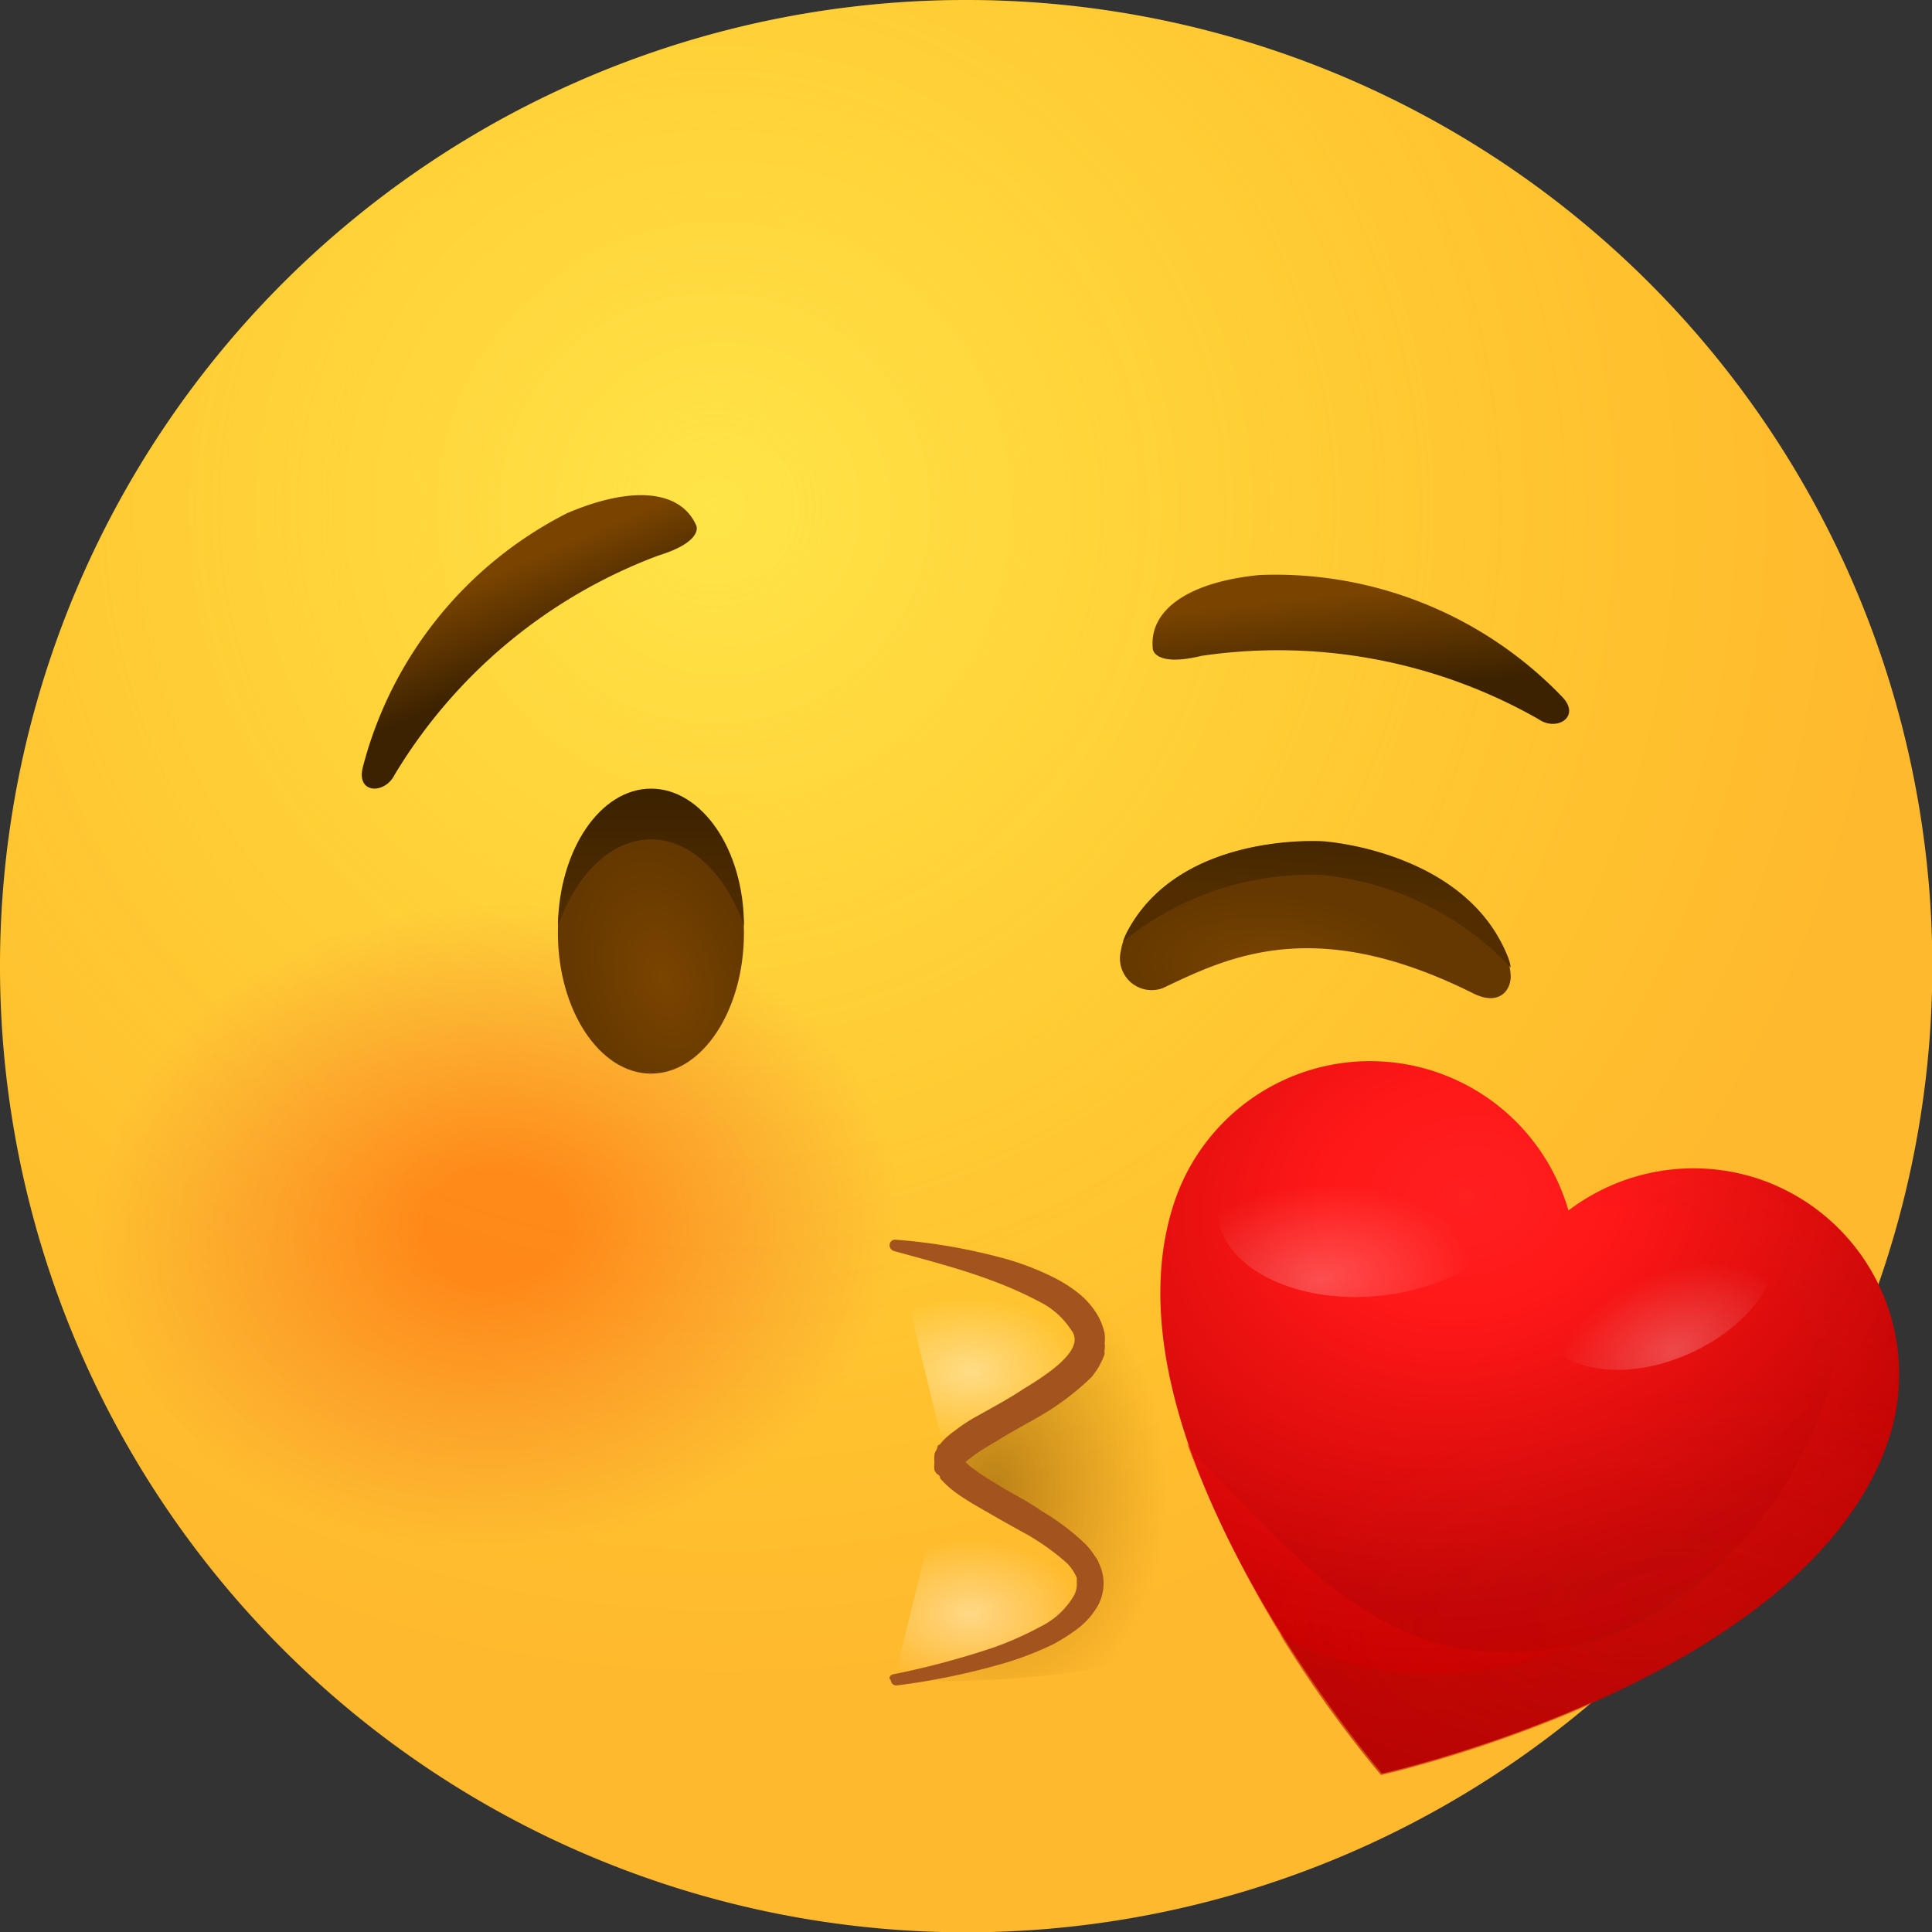 <svg xmlns="http://www.w3.org/2000/svg" xmlns:xlink="http://www.w3.org/1999/xlink" viewBox="0 0 60.95 60.95"><rect x="0" y="0" width="60.95" height="60.95" fill="#333333" stroke="none"/><defs><style>.a{fill:url(#a);}.b,.c,.p,.q,.r{opacity:0.5;}.b,.c,.l,.m,.p,.q,.r,.s,.t,.u{isolation:isolate;}.b{fill:url(#b);}.c{fill:url(#c);}.d{fill:url(#d);}.e{fill:url(#e);}.f{fill:url(#f);}.g{fill:url(#g);}.h{fill:url(#h);}.i{fill:url(#i);}.j{fill:url(#j);}.k,.l,.m{opacity:0.75;}.l{fill:url(#k);}.m{fill:url(#l);}.n{fill:#a3541e;}.o{fill:url(#m);}.p{fill:url(#n);}.q{fill:url(#o);}.r{fill:url(#p);}.s,.t{opacity:0.24;}.s{fill:url(#q);}.t{fill:url(#r);}.u{opacity:0.32;fill:url(#s);}</style><radialGradient id="a" cx="-407.6" cy="411.78" r="1" gradientTransform="matrix(36.77, 0, 0, -36.77, 15019.79, 15166.97)" gradientUnits="userSpaceOnUse"><stop offset="0" stop-color="#ffe030"/><stop offset="1" stop-color="#ffb92e"/></radialGradient><radialGradient id="b" cx="-404.51" cy="409.28" r="1" gradientTransform="matrix(28.93, 0, 0, -28.93, 11734.62, 11866.12)" gradientUnits="userSpaceOnUse"><stop offset="0" stop-color="#ffea5f"/><stop offset="1" stop-color="#ffbc47" stop-opacity="0"/></radialGradient><radialGradient id="c" cx="-387.63" cy="385.62" r="1" gradientTransform="matrix(12.8, -0.62, -0.49, -10.13, 5175.68, 3714.19)" gradientUnits="userSpaceOnUse"><stop offset="0" stop-color="#ff4c00"/><stop offset="0.15" stop-color="#ff4c00"/><stop offset="0.18" stop-color="#ff4c00"/><stop offset="0.4" stop-color="#fb4c0b" stop-opacity="0.73"/><stop offset="0.78" stop-color="#ef4b27" stop-opacity="0.27"/><stop offset="1" stop-color="#e74a3a" stop-opacity="0"/></radialGradient><linearGradient id="d" x1="26.39" y1="51.47" x2="25.12" y2="54.42" gradientTransform="matrix(1, 0, 0, -1, 0, 82)" gradientUnits="userSpaceOnUse"><stop offset="0" stop-color="#3c2200"/><stop offset="1" stop-color="#7a4400"/></linearGradient><radialGradient id="e" cx="-316.32" cy="531.63" r="1" gradientTransform="matrix(1.2, 4.14, 2.68, -0.77, -1014.73, 1759.31)" gradientUnits="userSpaceOnUse"><stop offset="0" stop-color="#7a4400"/><stop offset="1" stop-color="#643800"/></radialGradient><linearGradient id="f" x1="30.06" y1="47.5" x2="30.06" y2="43.37" gradientTransform="matrix(1, 0, 0, -1, 0, 82)" gradientUnits="userSpaceOnUse"><stop offset="0" stop-color="#3c2200"/><stop offset="1" stop-color="#512d00"/></linearGradient><linearGradient id="g" x1="52.5" y1="50.61" x2="52.16" y2="53.81" xlink:href="#d"/><radialGradient id="h" cx="-373.35" cy="495.78" r="1" gradientTransform="matrix(0.11, 7.55, 5.54, -0.08, -2664.67, 2914.85)" gradientUnits="userSpaceOnUse"><stop offset="0" stop-color="#7a4400" stop-opacity="0.5"/><stop offset="0.58" stop-color="#894d00" stop-opacity="0.21"/><stop offset="0.99" stop-color="#975500" stop-opacity="0"/></radialGradient><radialGradient id="i" cx="-327.21" cy="286.74" r="1" gradientTransform="matrix(4.79, 0.31, 0.15, -2.31, 1573.96, 803.86)" xlink:href="#e"/><linearGradient id="j" x1="51.35" y1="47.33" x2="51.16" y2="44.24" xlink:href="#f"/><radialGradient id="k" cx="-301.82" cy="276.34" r="1" gradientTransform="matrix(3.58, 0, 0, -2.34, 1120.64, 699.45)" gradientUnits="userSpaceOnUse"><stop offset="0" stop-color="#fff" stop-opacity="0.75"/><stop offset="1" stop-color="#fff" stop-opacity="0"/></radialGradient><radialGradient id="l" cx="-301.82" cy="276.34" r="1" gradientTransform="matrix(3.58, 0, 0, -2.34, 1120.65, 707.09)" xlink:href="#k"/><radialGradient id="m" cx="-400.41" cy="392.98" r="1" gradientTransform="matrix(18.25, -3.58, -2.84, -14.48, 8479.37, 4304.11)" gradientUnits="userSpaceOnUse"><stop offset="0.25" stop-color="red"/><stop offset="0.86" stop-color="#c20000"/></radialGradient><radialGradient id="n" cx="-397.4" cy="388.46" r="1" gradientTransform="matrix(15.71, -3.09, -2.45, -12.46, 7250.6, 3664.54)" gradientUnits="userSpaceOnUse"><stop offset="0.25" stop-color="red"/><stop offset="1" stop-color="#c20000"/></radialGradient><radialGradient id="o" cx="-400.41" cy="392.98" r="1" gradientTransform="matrix(18.25, -3.58, -2.84, -14.48, 8479.37, 4304.11)" gradientUnits="userSpaceOnUse"><stop offset="0" stop-color="#fff" stop-opacity="0.25"/><stop offset="1" stop-color="#fff" stop-opacity="0"/></radialGradient><radialGradient id="p" cx="-391.91" cy="362.27" r="1" gradientTransform="matrix(13.44, -1.89, -0.93, -6.64, 5666.04, 1724.73)" gradientUnits="userSpaceOnUse"><stop offset="0" stop-color="#bd2719" stop-opacity="0.25"/><stop offset="1" stop-color="#bd2719" stop-opacity="0"/></radialGradient><radialGradient id="q" cx="-336.49" cy="299.87" r="1" gradientTransform="matrix(4.82, -0.29, -0.18, -2.99, 1727.02, 848.92)" gradientUnits="userSpaceOnUse"><stop offset="0" stop-color="#fff"/><stop offset="1" stop-color="#fff" stop-opacity="0"/></radialGradient><radialGradient id="r" cx="-354.5" cy="230.31" r="1" gradientTransform="matrix(3.69, -1.53, -0.95, -2.29, 1589.26, 37.15)" xlink:href="#q"/><linearGradient id="s" x1="52.73" y1="7.65" x2="64.67" y2="36.4" gradientTransform="matrix(1, 0, 0, -1, 0, 82)" gradientUnits="userSpaceOnUse"><stop offset="0" stop-color="#860805"/><stop offset="1" stop-color="#bd2719" stop-opacity="0"/></linearGradient></defs><path class="a" d="M40,70.48A30.48,30.48,0,1,0,9.52,40,30.48,30.48,0,0,0,40,70.48Z" transform="translate(-9.52 -9.52)"/><path class="b" d="M40,70.48A30.48,30.48,0,1,0,9.52,40,30.48,30.48,0,0,0,40,70.48Z" transform="translate(-9.52 -9.52)"/><path class="c" d="M40,70.48A30.48,30.48,0,1,0,9.52,40,30.48,30.48,0,0,0,40,70.48Z" transform="translate(-9.52 -9.52)"/><path class="d" d="M31.49,26.11c-.48-1.12-2-1.29-4.08-.4a12.49,12.49,0,0,0-6.44,8c-.23.86.69.88,1,.25a16.41,16.41,0,0,1,8.31-6.91C31.71,26.61,31.49,26.11,31.49,26.11Z" transform="translate(-9.52 -9.52)"/><path class="e" d="M30.06,43.39c1.62,0,2.93-2,2.93-4.44s-1.31-4.44-2.93-4.44-2.94,2-2.94,4.44S28.44,43.39,30.06,43.39Z" transform="translate(-9.52 -9.52)"/><path class="f" d="M30.06,36c1.25,0,2.36,1.1,2.93,2.72,0-2.4-1.33-4.32-2.93-4.32s-2.9,1.92-2.94,4.32C27.7,37.12,28.78,36,30.06,36Z" transform="translate(-9.52 -9.52)"/><path class="g" d="M45.89,30c-.14-1.22,1.1-2.12,3.37-2.34a12.55,12.55,0,0,1,9.54,3.84c.61.63-.17,1.11-.74.71a16.6,16.6,0,0,0-10.63-2C45.94,30.57,45.89,30,45.89,30Z" transform="translate(-9.52 -9.52)"/><path class="h" d="M37.73,62.53c3.17-.55,6.16-1.5,6.16-3s-4.48-2.92-4.48-3.83,4.48-2.29,4.48-3.83-3-2.5-6.16-3c0,0,14.29-.82,14.29,6.86S37.73,62.53,37.73,62.53Z" transform="translate(-9.52 -9.52)"/><path class="i" d="M51.24,36.08s4.46.28,5.81,3.6a2.08,2.08,0,0,1,.13.64c0,.46-.38.94-1.18.54-5-2.5-7.73-1.15-9.79-.17a1,1,0,0,1-1.33-1.17,2,2,0,0,1,.21-.62C46.78,35.75,51.24,36.08,51.24,36.08Z" transform="translate(-9.52 -9.52)"/><path class="j" d="M51.18,37.12a9.5,9.5,0,0,1,6,2.92,1.41,1.41,0,0,0-.11-.38c-1.35-3.32-5.81-3.6-5.81-3.6s-4.46-.31-6.15,2.8a2.32,2.32,0,0,0-.16.36A9.41,9.41,0,0,1,51.18,37.12Z" transform="translate(-9.52 -9.52)"/><g class="k"><path class="l" d="M39.41,55.68c0-.9,4.48-2.29,4.48-3.83s-3-2.5-6.16-3.05" transform="translate(-9.52 -9.52)"/><path class="m" d="M39.41,55.68c0,.89,4.48,2.28,4.48,3.82s-3,2.5-6.16,3" transform="translate(-9.52 -9.52)"/></g><path class="n" d="M37.7,62.34a26.1,26.1,0,0,0,3.18-.85,10.76,10.76,0,0,0,1.46-.65,2.51,2.51,0,0,0,1.07-1,.79.79,0,0,0,.08-.29v-.19l0-.06a1.37,1.37,0,0,0-.36-.51,7.5,7.5,0,0,0-1.28-.9c-.48-.26-.95-.53-1.45-.82a7.59,7.59,0,0,1-.74-.47,3.57,3.57,0,0,1-.38-.33l-.1-.11s0-.1-.09-.13A.49.49,0,0,1,39,55.9a.86.86,0,0,1,0-.24,1.09,1.09,0,0,1,0-.25c0-.06.06-.13.08-.19s0-.1.09-.13l.1-.12a2.69,2.69,0,0,1,.38-.32,5.16,5.16,0,0,1,.74-.48c.5-.28,1-.55,1.43-.84.88-.53,1.94-1.27,1.5-1.84a2.53,2.53,0,0,0-1-.9,12.57,12.57,0,0,0-1.45-.65c-1-.38-2.08-.66-3.14-.95a.19.19,0,0,1-.14-.23.17.17,0,0,1,.19-.13,18.23,18.23,0,0,1,3.34.57,8.64,8.64,0,0,1,1.62.61,4.39,4.39,0,0,1,.78.49,2.51,2.51,0,0,1,.66.77,2,2,0,0,1,.19.53,1.46,1.46,0,0,1,0,.3.55.55,0,0,1,0,.18.66.66,0,0,0,0,.15,1.69,1.69,0,0,1-.12.28,1.57,1.57,0,0,1-.13.23l-.15.21-.18.17a8.37,8.37,0,0,1-1.42,1.05c-.5.29-1,.55-1.45.84a7.57,7.57,0,0,0-.67.42l-.27.21,0,0,0,0h0s0,0,0,0v0s0,0,0,0l0,0a1.55,1.55,0,0,0,.27.23,6.49,6.49,0,0,0,.67.44c.45.29,1,.55,1.43.86a7.54,7.54,0,0,1,1.41,1.06,2.28,2.28,0,0,1,.3.38.76.76,0,0,1,.13.23,1.48,1.48,0,0,1,.1.27,1.46,1.46,0,0,1-.15,1.09,2.38,2.38,0,0,1-.65.72,5.66,5.66,0,0,1-.76.48,10.09,10.09,0,0,1-1.6.61,22.22,22.22,0,0,1-3.3.68.18.18,0,0,1-.21-.17C37.54,62.46,37.6,62.36,37.7,62.34Z" transform="translate(-9.52 -9.52)"/><path class="o" d="M65,46.71a6.52,6.52,0,0,0-6,1,6.51,6.51,0,0,0-12.44-.24c-2.49,7.54,6.56,18,6.56,18s13.52-3,16-10.59A6.51,6.51,0,0,0,65,46.71Z" transform="translate(-9.52 -9.52)"/><path class="p" d="M67.33,48.11c1.6,6.52-3.84,12.58-8.26,13.34-4.88.86-7.36-1.13-12.1-6.38a36.66,36.66,0,0,0,6.12,10.45s13.52-3,16-10.59A6.53,6.53,0,0,0,67.33,48.11Z" transform="translate(-9.52 -9.52)"/><path class="q" d="M65,46.71a6.52,6.52,0,0,0-6,1,6.51,6.51,0,0,0-12.44-.24c-2.49,7.54,6.56,18,6.56,18s13.52-3,16-10.59A6.51,6.51,0,0,0,65,46.71Z" transform="translate(-9.52 -9.52)"/><path class="r" d="M65,46.71a6.52,6.52,0,0,0-6,1,6.51,6.51,0,0,0-12.44-.24c-2.49,7.54,6.56,18,6.56,18s13.52-3,16-10.59A6.51,6.51,0,0,0,65,46.71Z" transform="translate(-9.52 -9.52)"/><path class="s" d="M57.47,47c.13,1.66-1.89,3.18-4.54,3.41s-4.89-.95-5-2.61,1.89-3.18,4.54-3.41S57.33,45.35,57.47,47Z" transform="translate(-9.52 -9.52)"/><path class="t" d="M65.43,48.34c.55,1.26-.63,3-2.63,3.89s-4.1.57-4.65-.69.63-3,2.63-3.88S64.88,47.09,65.43,48.34Z" transform="translate(-9.52 -9.52)"/><path class="u" d="M64.51,48.38c2.77,2.08,4.2,7.66-2.7,11.72-4.13,2.43-8,3.06-11.91,1a38.8,38.8,0,0,0,3.17,4.4s13.52-3,16-10.59A6.51,6.51,0,0,0,59,47.71S62.5,46.86,64.51,48.38Z" transform="translate(-9.52 -9.52)"/></svg>